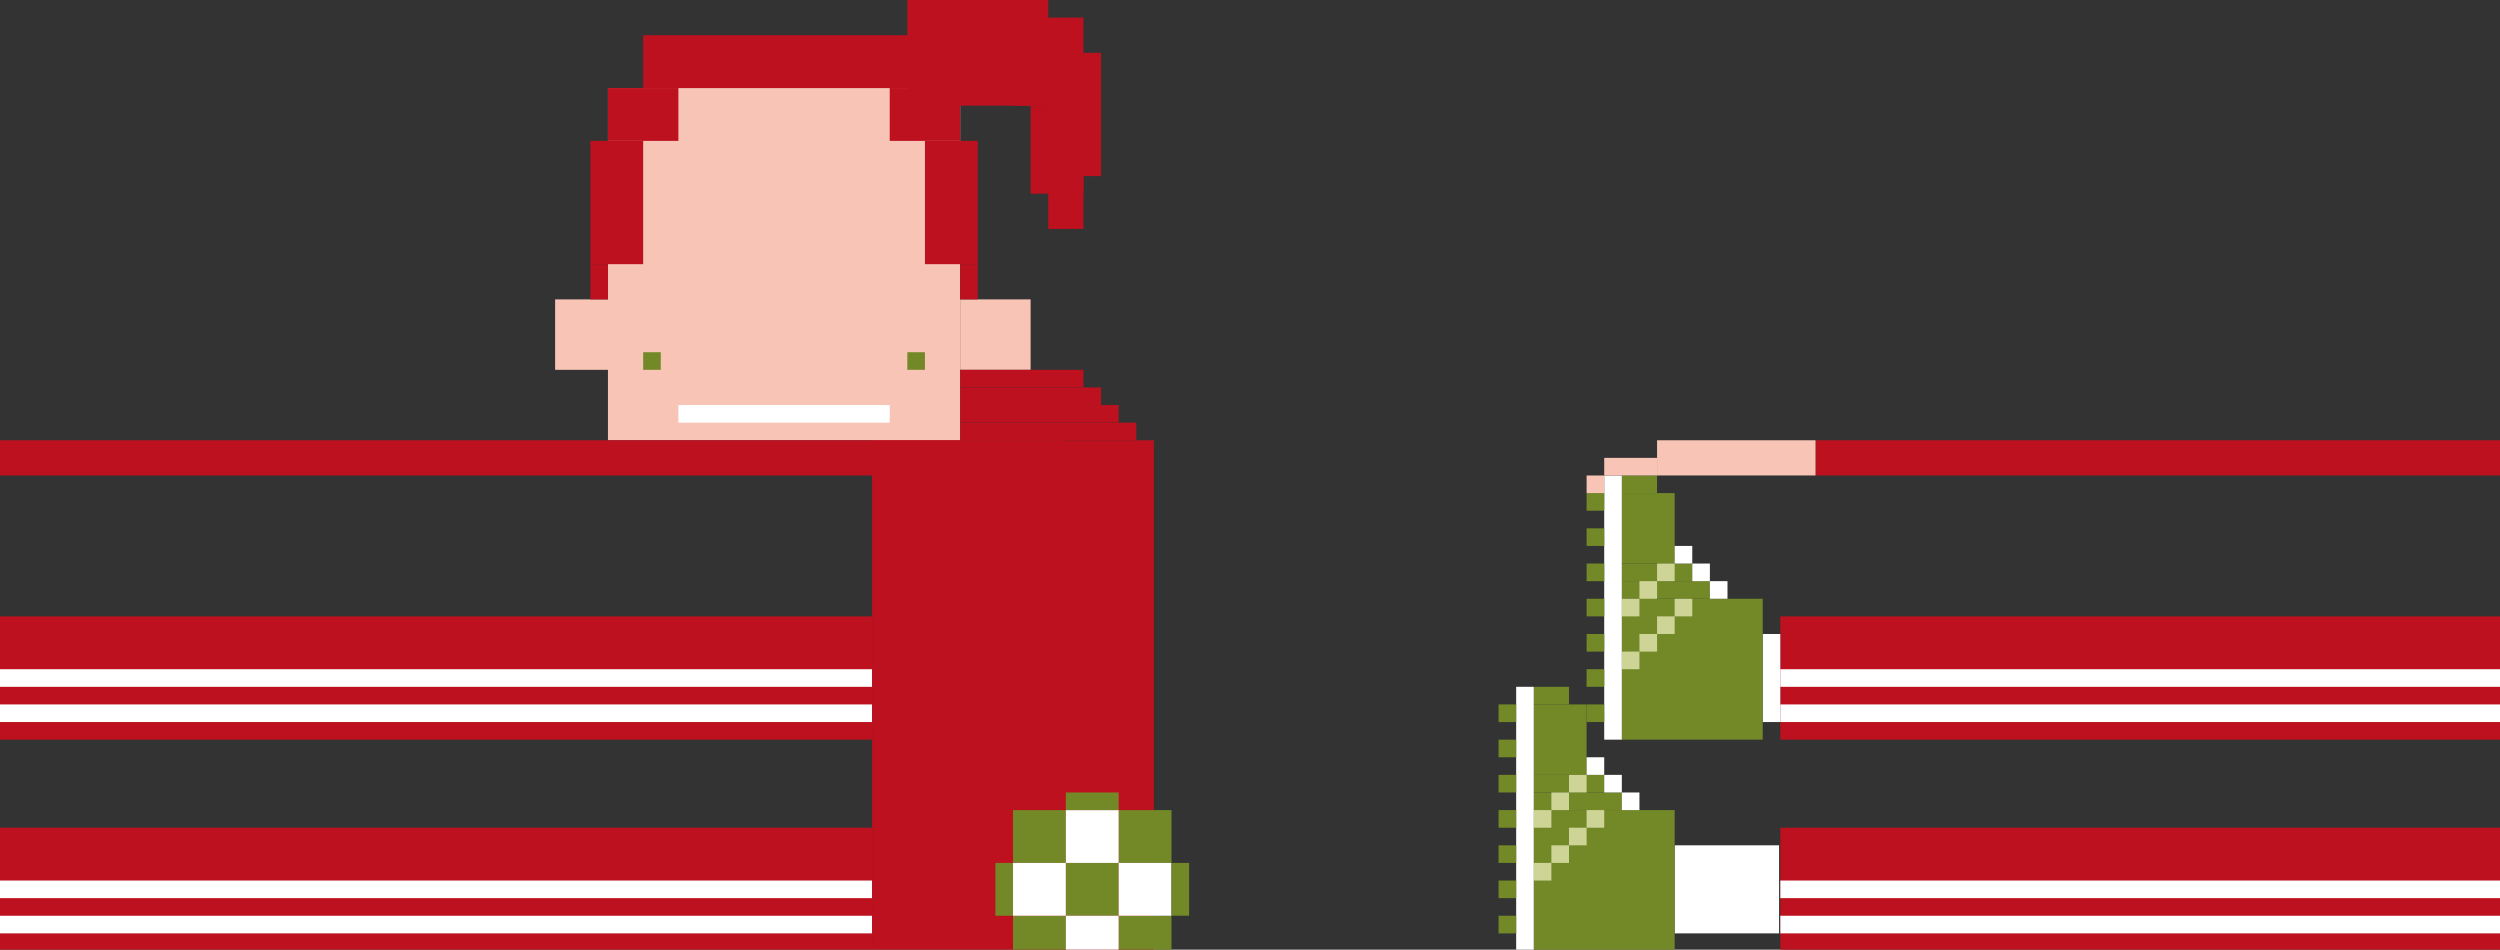 <svg width="616" height="234" viewBox="0 0 616 234" fill="none" xmlns="http://www.w3.org/2000/svg">
<rect x="0" y="0" width="616" height="234" fill="#333333" stroke="none"/>
<g id="Section_2_mobile" clip-path="url(#clip0_404_2)">
<g id="Section_2">
<g id="Section_2_1" clip-path="url(#clip1_404_2)">
<g id="Group">
<path id="Vector" d="M214.889 151.875H-281.029V182.25H214.889V151.875Z" fill="#BD111F"/>
<path id="Vector_2" d="M214.889 203.946H-281.029V234.321H214.889V203.946Z" fill="#BD111F"/>
<path id="Vector_3" d="M214.889 164.893H-281.029V169.232H214.889V164.893Z" fill="white"/>
<path id="Vector_4" d="M214.889 173.571H-281.029V177.911H214.889V173.571Z" fill="white"/>
<path id="Vector_5" d="M214.889 216.964H-281.029V221.304H214.889V216.964Z" fill="white"/>
<path id="Vector_6" d="M214.889 225.643H-281.029V229.982H214.889V225.643Z" fill="white"/>
<path id="Vector_7" d="M284.318 108.482H214.889V234.321H284.318V108.482Z" fill="#BD111F"/>
<g id="Group_2">
<path id="Vector_8" d="M236.586 21.696H149.8V108.482H236.586V21.696Z" fill="#F8C4B6"/>
<path id="Vector_9" d="M154.139 73.768H136.782V91.125H154.139V73.768Z" fill="#F8C4B6"/>
<path id="Vector_10" d="M253.943 73.768H236.585V91.125H253.943V73.768Z" fill="#F8C4B6"/>
</g>
<path id="Vector_11" d="M262.621 108.482H-281.029V117.161H262.621V108.482Z" fill="#BD111F"/>
<path id="Vector_12" d="M279.978 104.143H236.585V108.482H279.978V104.143Z" fill="#BD111F"/>
<path id="Vector_13" d="M275.639 99.803H236.585V104.143H275.639V99.803Z" fill="#BD111F"/>
<path id="Vector_14" d="M271.3 95.464H236.585V99.804H271.3V95.464Z" fill="#BD111F"/>
<path id="Vector_15" d="M266.96 91.125H236.585V95.464H266.96V91.125Z" fill="#BD111F"/>
<path id="Vector_16" d="M219.228 99.803H167.157V104.143H219.228V99.803Z" fill="white"/>
<path id="Vector_17" d="M162.818 86.786H158.479V91.125H162.818V86.786Z" fill="#738928"/>
<path id="Vector_18" d="M227.907 86.786H223.568V91.125H227.907V86.786Z" fill="#738928"/>
<g id="Group_3">
<path id="Vector_19" d="M262.621 225.643H249.604V238.661H262.621V225.643Z" fill="#738928"/>
<path id="Vector_20" d="M275.639 212.625H262.621V225.643H275.639V212.625Z" fill="#738928"/>
<path id="Vector_21" d="M288.657 225.643H275.639V238.661H288.657V225.643Z" fill="#738928"/>
<path id="Vector_22" d="M262.621 199.607H249.604V212.625H262.621V199.607Z" fill="#738928"/>
<path id="Vector_23" d="M288.657 199.607H275.639V212.625H288.657V199.607Z" fill="#738928"/>
<path id="Vector_24" d="M262.621 212.625H249.604V225.643H262.621V212.625Z" fill="white"/>
<path id="Vector_25" d="M288.657 212.625H275.639V225.643H288.657V212.625Z" fill="white"/>
<path id="Vector_26" d="M275.639 199.607H262.621V212.625H275.639V199.607Z" fill="white"/>
<path id="Vector_27" d="M275.639 225.643H262.621V238.661H275.639V225.643Z" fill="white"/>
<path id="Vector_28" d="M249.603 212.625H245.264V225.643H249.603V212.625Z" fill="#738928"/>
<path id="Vector_29" d="M292.997 212.625H288.657V225.643H292.997V212.625Z" fill="#738928"/>
<path id="Vector_30" d="M262.621 195.268V199.607H275.639V195.268H262.621Z" fill="#738928"/>
</g>
</g>
</g>
<g id="Section_2_2" clip-path="url(#clip2_404_2)">
<path id="Vector_31" d="M942.03 182.25H438.672V151.875H942.03" fill="#BD111F"/>
<path id="Vector_32" d="M942.03 234.321H438.672V203.946H942.03" fill="#BD111F"/>
<path id="Vector_33" d="M942.03 169.232H438.672V164.893H942.03" fill="white"/>
<path id="Vector_34" d="M942.03 177.911H438.672V173.571H942.03" fill="white"/>
<path id="Vector_35" d="M942.03 221.304H438.672V216.964H942.03" fill="white"/>
<path id="Vector_36" d="M942.03 225.643H438.672V229.982H942.03" fill="white"/>
<path id="Vector_37" d="M412.637 229.982H438.362V208.286H412.637V229.982Z" fill="white"/>
<path id="Vector_38" d="M412.637 199.607H377.922V234.321H412.637V199.607Z" fill="#738928"/>
<path id="Vector_39" d="M399.619 195.268H377.922V199.607H399.619V195.268Z" fill="#738928"/>
<path id="Vector_40" d="M395.28 190.929H377.922V195.268H395.28V190.929Z" fill="#738928"/>
<path id="Vector_41" d="M390.94 173.571H377.922V190.929H390.94V173.571Z" fill="#738928"/>
<path id="Vector_42" d="M386.601 169.232H377.922V173.571H386.601V169.232Z" fill="#738928"/>
<g id="Group_4">
<path id="Vector_43" d="M382.262 212.625H377.922V216.964H382.262V212.625Z" fill="#CDD496"/>
<path id="Vector_44" d="M386.601 208.286H382.262V212.625H386.601V208.286Z" fill="#CDD496"/>
<path id="Vector_45" d="M390.94 203.946H386.601V208.286H390.94V203.946Z" fill="#CDD496"/>
<path id="Vector_46" d="M395.28 199.607H390.94V203.946H395.28V199.607Z" fill="#CDD496"/>
</g>
<g id="Group_5">
<path id="Vector_47" d="M382.262 199.607H377.922V203.946H382.262V199.607Z" fill="#CDD496"/>
<path id="Vector_48" d="M386.601 195.268H382.262V199.607H386.601V195.268Z" fill="#CDD496"/>
<path id="Vector_49" d="M390.94 190.929H386.601V195.268H390.94V190.929Z" fill="#CDD496"/>
</g>
<path id="Vector_50" d="M395.279 186.589H390.94V190.929H395.279V186.589Z" fill="white"/>
<path id="Vector_51" d="M399.619 190.929H395.279V195.268H399.619V190.929Z" fill="white"/>
<path id="Vector_52" d="M403.958 195.268H399.619V199.607H403.958V195.268Z" fill="white"/>
<path id="Vector_53" d="M377.922 169.232H373.583V234.321H377.922V169.232Z" fill="white"/>
<path id="Vector_54" d="M373.583 173.571H369.244V177.911H373.583V173.571Z" fill="#738928"/>
<path id="Vector_55" d="M373.583 182.25H369.244V186.589H373.583V182.25Z" fill="#738928"/>
<path id="Vector_56" d="M373.583 190.929H369.244V195.268H373.583V190.929Z" fill="#738928"/>
<path id="Vector_57" d="M373.583 199.607H369.244V203.946H373.583V199.607Z" fill="#738928"/>
<path id="Vector_58" d="M373.583 208.286H369.244V212.625H373.583V208.286Z" fill="#738928"/>
<path id="Vector_59" d="M373.583 216.964H369.244V221.304H373.583V216.964Z" fill="#738928"/>
<path id="Vector_60" d="M373.583 225.643H369.244V229.982H373.583V225.643Z" fill="#738928"/>
<path id="Vector_61" d="M434.333 177.911H438.672V156.214H434.333V177.911Z" fill="white"/>
<path id="Vector_62" d="M434.333 147.536H399.619V182.25H434.333V147.536Z" fill="#738928"/>
<path id="Vector_63" d="M421.315 143.196H399.619V147.536H421.315V143.196Z" fill="#738928"/>
<path id="Vector_64" d="M416.976 138.857H399.619V143.196H416.976V138.857Z" fill="#738928"/>
<path id="Vector_65" d="M412.637 121.5H399.619V138.857H412.637V121.5Z" fill="#738928"/>
<path id="Vector_66" d="M408.297 117.161H399.619V121.5H408.297V117.161Z" fill="#738928"/>
<g id="Group_6">
<path id="Vector_67" d="M403.958 160.554H399.619V164.893H403.958V160.554Z" fill="#CDD496"/>
<path id="Vector_68" d="M408.297 156.214H403.958V160.554H408.297V156.214Z" fill="#CDD496"/>
<path id="Vector_69" d="M412.637 151.875H408.297V156.214H412.637V151.875Z" fill="#CDD496"/>
<path id="Vector_70" d="M416.976 147.536H412.637V151.875H416.976V147.536Z" fill="#CDD496"/>
</g>
<g id="Group_7">
<path id="Vector_71" d="M403.958 147.536H399.619V151.875H403.958V147.536Z" fill="#CDD496"/>
<path id="Vector_72" d="M408.297 143.196H403.958V147.536H408.297V143.196Z" fill="#CDD496"/>
<path id="Vector_73" d="M412.637 138.857H408.297V143.196H412.637V138.857Z" fill="#CDD496"/>
</g>
<path id="Vector_74" d="M416.976 134.518H412.637V138.857H416.976V134.518Z" fill="white"/>
<path id="Vector_75" d="M421.315 138.857H416.976V143.196H421.315V138.857Z" fill="white"/>
<path id="Vector_76" d="M425.654 143.196H421.315V147.536H425.654V143.196Z" fill="white"/>
<path id="Vector_77" d="M399.619 117.161H395.279V182.25H399.619V117.161Z" fill="white"/>
<path id="Vector_78" d="M395.279 121.5H390.94V125.839H395.279V121.5Z" fill="#738928"/>
<path id="Vector_79" d="M395.279 130.179H390.94V134.518H395.279V130.179Z" fill="#738928"/>
<path id="Vector_80" d="M395.279 138.857H390.94V143.196H395.279V138.857Z" fill="#738928"/>
<path id="Vector_81" d="M395.279 147.536H390.94V151.875H395.279V147.536Z" fill="#738928"/>
<path id="Vector_82" d="M395.279 156.214H390.94V160.554H395.279V156.214Z" fill="#738928"/>
<path id="Vector_83" d="M395.279 164.893H390.94V169.232H395.279V164.893Z" fill="#738928"/>
<path id="Vector_84" d="M395.279 173.571H390.94V177.911H395.279V173.571Z" fill="#738928"/>
<path id="Vector_85" d="M942.029 108.482H447.351V117.161H942.029" fill="#BD111F"/>
<g id="Group_8">
<path id="Vector_86" d="M447.35 108.482H408.297V117.161H447.35V108.482Z" fill="#F8C4B6"/>
<path id="Vector_87" d="M408.297 112.821H395.279V117.161H408.297V112.821Z" fill="#F8C4B6"/>
<path id="Vector_88" d="M395.279 117.161H390.94V121.5H395.279V117.161Z" fill="#F8C4B6"/>
</g>
</g>
</g>
<g id="Group_9">
<path id="Vector_89" d="M219.228 34.714H236.585V21.696H219.228V34.714Z" fill="#BD111F"/>
<path id="Vector_90" d="M158.478 21.696L227.907 21.696V8.679L158.478 8.679V21.696Z" fill="#BD111F"/>
<path id="Vector_91" d="M227.907 65.089H240.925V34.714H227.907V65.089Z" fill="#BD111F"/>
<path id="Vector_92" d="M236.586 73.768H240.925V65.089H236.586V73.768Z" fill="#BD111F"/>
<path id="Vector_93" d="M167.157 21.696H149.8V34.714H167.157V21.696Z" fill="#BD111F"/>
<path id="Vector_94" d="M158.478 34.714H145.46V65.089H158.478V34.714Z" fill="#BD111F"/>
<path id="Vector_95" d="M149.8 65.089H145.46V73.768H149.8V65.089Z" fill="#BD111F"/>
<path id="Vector_96" d="M223.567 26.036L258.282 26.036V-9.53674e-06L223.567 -9.53674e-06V26.036Z" fill="#BD111F"/>
<path id="Vector_97" d="M249.603 26.036L266.96 26.036V4.339L249.603 4.339V26.036Z" fill="#BD111F"/>
<path id="Vector_98" d="M253.943 47.732H266.96V26.036H253.943V47.732Z" fill="#BD111F"/>
<path id="Vector_99" d="M258.282 56.411H266.96V43.393H258.282V56.411Z" fill="#BD111F"/>
<path id="Vector_100" d="M258.282 43.393H271.3V13.018H258.282V43.393Z" fill="#BD111F"/>
</g>
</g>
<defs>
<clipPath id="clip0_404_2">
<rect width="616" height="234" fill="white"/>
</clipPath>
<clipPath id="clip1_404_2">
<rect width="574.026" height="243" fill="white" transform="translate(-281.029)"/>
</clipPath>
<clipPath id="clip2_404_2">
<rect width="572.786" height="125.839" fill="white" transform="translate(369.244 108.482)"/>
</clipPath>
</defs>
</svg>
